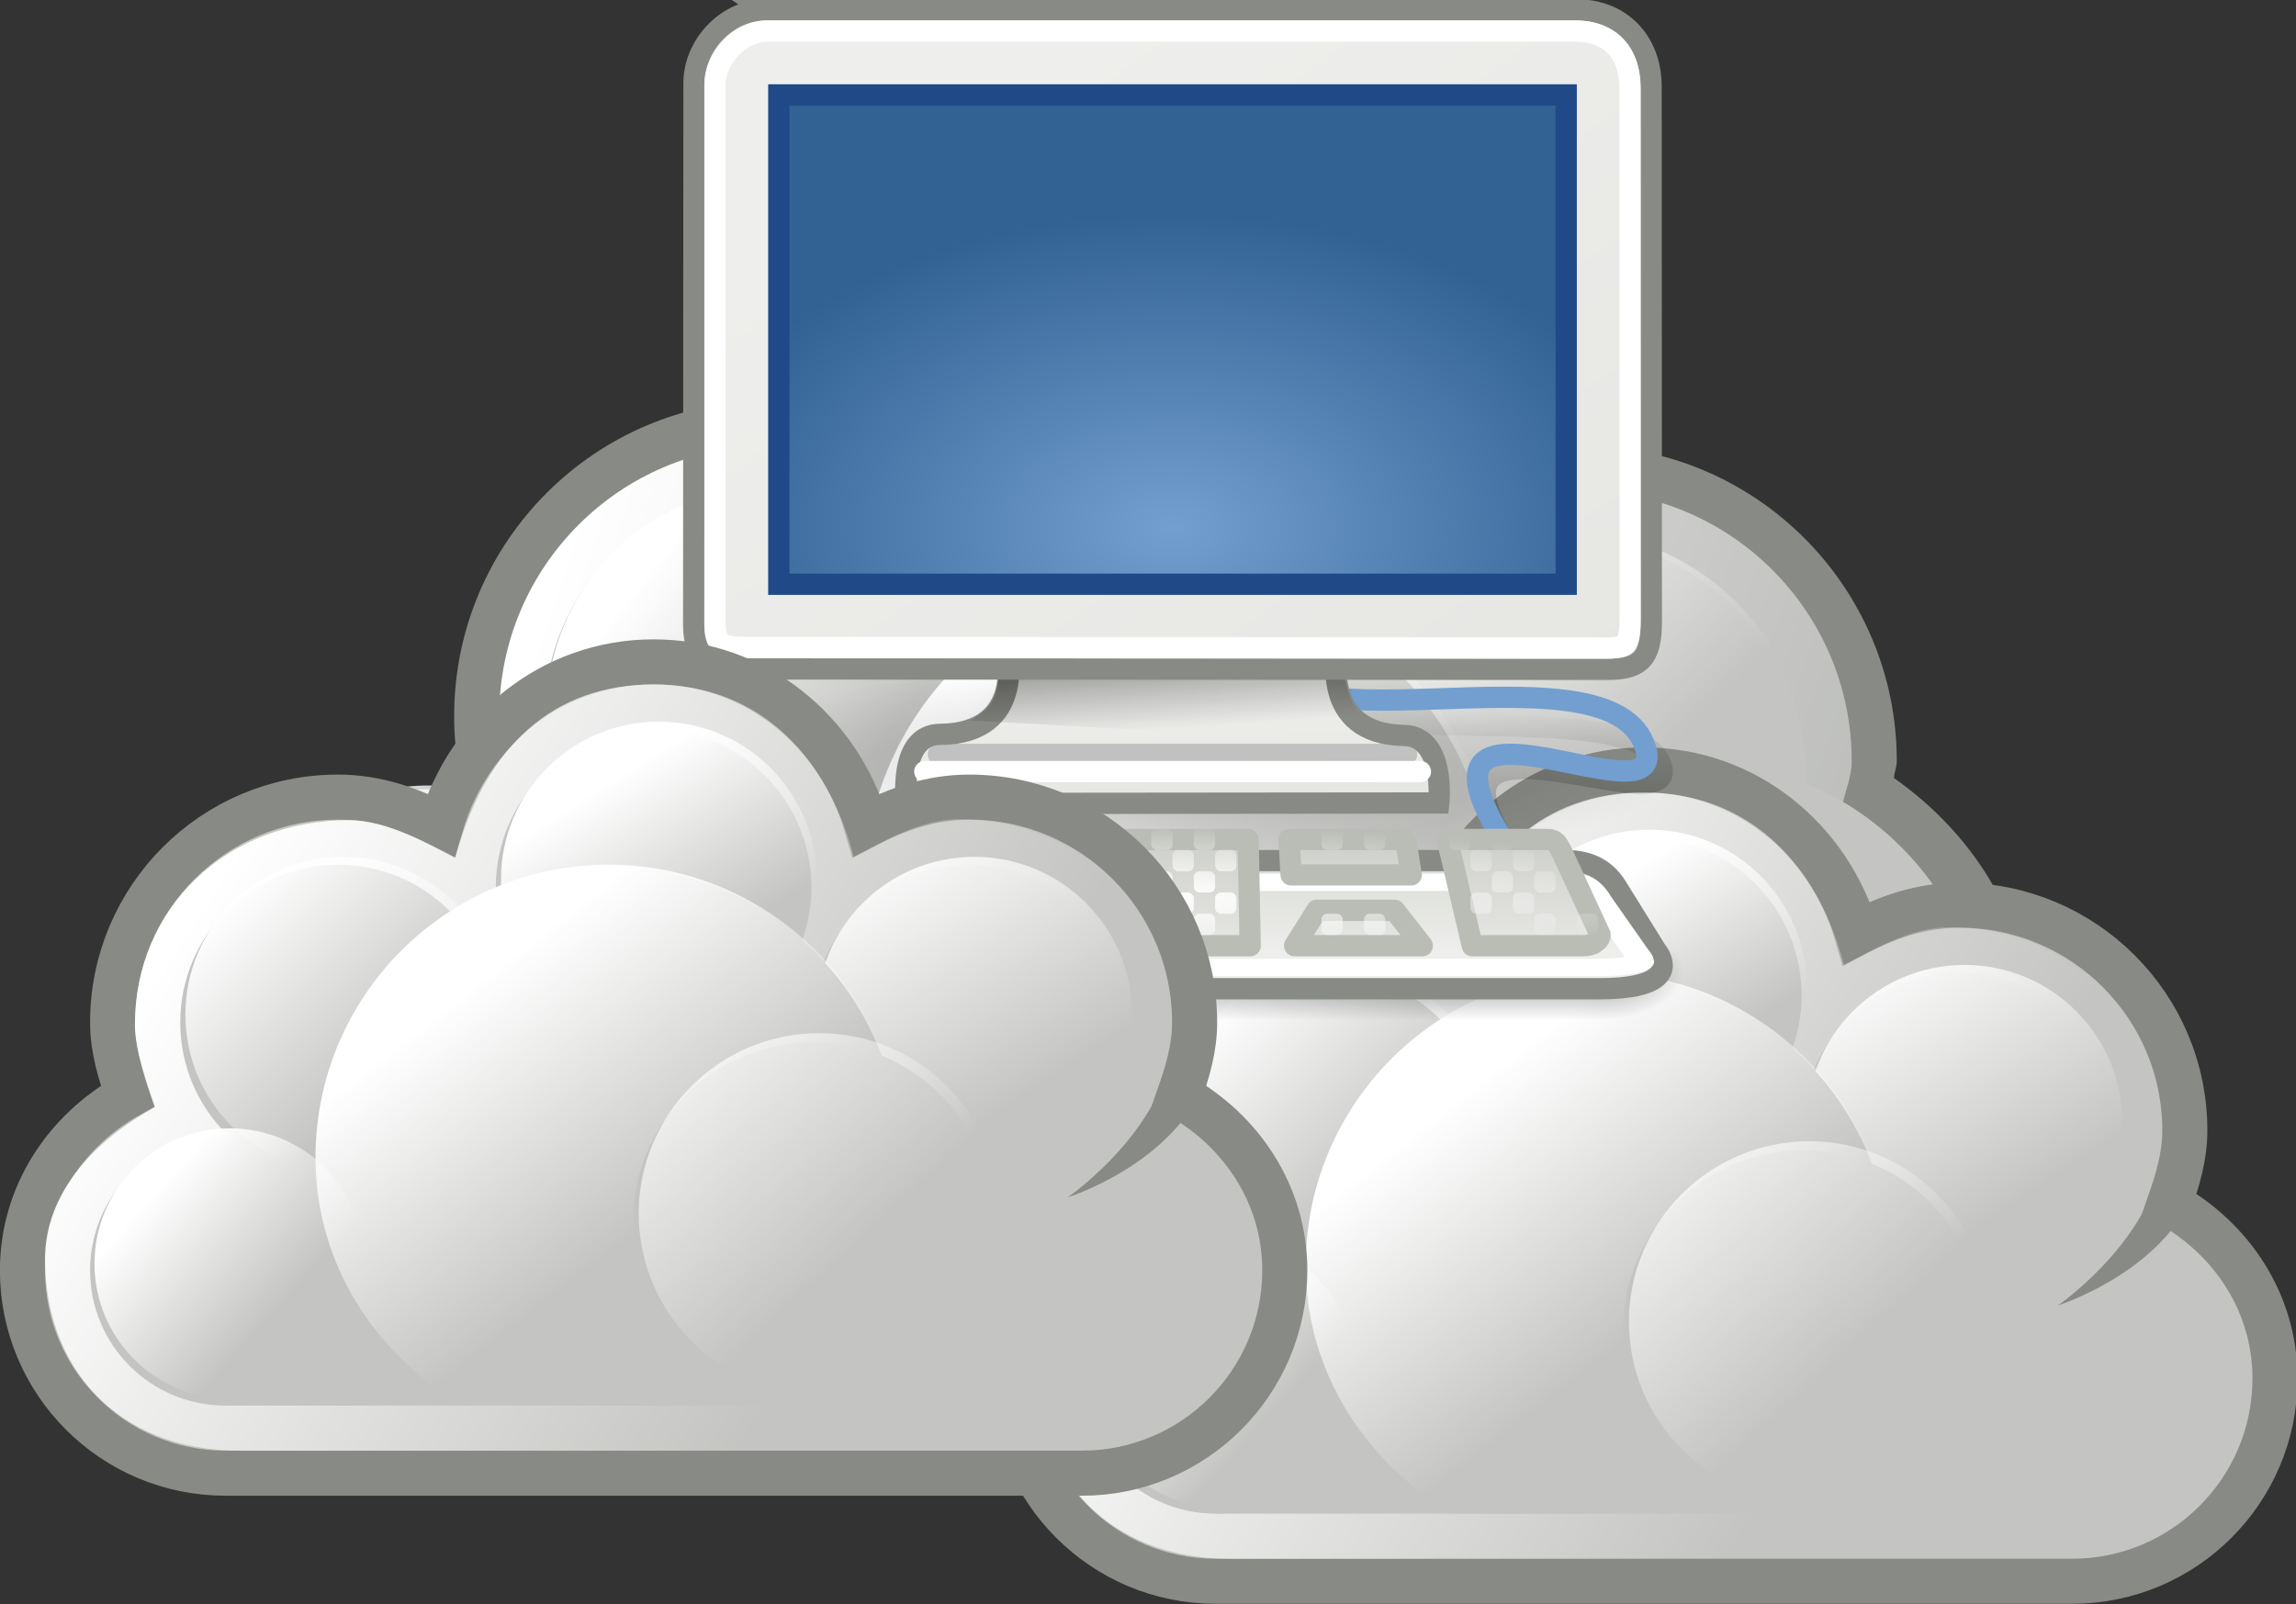 <?xml version="1.0" encoding="UTF-8" standalone="no"?>
<svg xmlns="http://www.w3.org/2000/svg" xmlns:xlink="http://www.w3.org/1999/xlink" width="256" height="178.916">
  <rect width="100%" height="100%" fill="#333333" stroke="none"/>
  <defs>
    <path id="B" fill="#c4c5c2" stroke="#888a85" stroke-miterlimit="2" d="M280.5-445.5c-2.271 0-4.11 1.55-4.719 3.625-.693-.364-1.445-.625-2.281-.625-2.76 0-5 2.24-5 5 0 .579.163 1.108.344 1.625-1.373.771-2.344 2.189-2.344 3.875 0 2.484 2.016 4.5 4.5 4.5h19c2.484 0 4.5-2.016 4.5-4.5 0-1.686-.97-3.104-2.344-3.875.181-.517.344-1.046.344-1.625 0-2.76-2.24-5-5-5-.837 0-1.588.261-2.281.625-.609-2.075-2.448-3.625-4.719-3.625z"/>
    <path id="D" fill="#c4c5c2" d="M284-440.5c0 1.933-1.567 3.5-3.5 3.5s-3.5-1.567-3.5-3.5c0-1.933 1.567-3.5 3.5-3.5s3.5 1.567 3.5 3.5z"/>
    <path id="F" fill="#c4c5c2" d="M271-438h20v9h-20z"/>
    <path id="G" fill="#c4c5c2" d="M274-432c0 1.657-1.343 3-3 3s-3-1.343-3-3c0-1.657 1.343-3 3-3s3 1.343 3 3z"/>
    <path id="H" fill="#c4c5c2" d="M291-437.5c0 1.933-1.567 3.5-3.5 3.5s-3.5-1.567-3.5-3.5c0-1.933 1.567-3.5 3.5-3.5s3.5 1.567 3.5 3.5z"/>
    <path id="J" fill="#c4c5c2" d="M277-437.5c0 1.933-1.567 3.5-3.5 3.5s-3.5-1.567-3.5-3.5c0-1.933 1.567-3.5 3.5-3.5s3.5 1.567 3.5 3.5z"/>
    <path id="L" fill="#c4c5c2" d="M280.469-440.969c-3.579 0-6.469 2.921-6.469 6.5 0 2.371 1.349 4.338 3.25 5.469h6.469c1.901-1.131 3.25-3.129 3.25-5.5 0-3.579-2.921-6.469-6.5-6.469z"/>
    <path id="O" fill="#888a85" fill-rule="evenodd" d="M292.956-437.334c-.002 2.685-3.269 3.714-3.269 3.714s2.349-1.626 2.337-3.705l.932-.009z"/>
  </defs>
  <defs>
    <radialGradient xlink:href="#a" id="Q" cx="23.938" cy="42.688" r="23.76" fx="23.938" fy="42.688" gradientTransform="matrix(1 0 0 .248 0 32.117)" gradientUnits="userSpaceOnUse"/>
    <radialGradient xlink:href="#b" id="V" cx="24.006" cy="32.997" r="19" fx="24.006" fy="32.997" gradientTransform="matrix(3.385 0 0 2.138 48.363 -184.038)" gradientUnits="userSpaceOnUse"/>
    <radialGradient xlink:href="#c" id="W" cx="3" cy="33.214" r="3" fx="3" fy="33.214" gradientTransform="matrix(0 -.75 1.333 0 -40.286 35)" gradientUnits="userSpaceOnUse"/>
    <radialGradient xlink:href="#c" id="X" cx="3" cy="33.214" r="3" fx="3" fy="33.214" gradientTransform="matrix(0 -.75 1.333 0 -88.286 -30.5)" gradientUnits="userSpaceOnUse"/>
    <radialGradient xlink:href="#d" id="ac" cx="20.914" cy="47.045" r="19.5" fx="20.914" fy="47.045" gradientTransform="matrix(1.383 0 0 .172 -6.73 34.097)" gradientUnits="userSpaceOnUse"/>
    <radialGradient xlink:href="#d" id="ad" cx="20.914" cy="47.045" r="19.5" fx="20.914" fy="47.045" gradientTransform="matrix(1.383 0 0 .172 -6.73 34.097)" gradientUnits="userSpaceOnUse"/>
    <radialGradient xlink:href="#d" id="ae" cx="20.914" cy="47.045" r="19.5" fx="20.914" fy="47.045" gradientTransform="matrix(1.383 0 0 .172 -6.73 34.097)" gradientUnits="userSpaceOnUse"/>
    <radialGradient xlink:href="#d" id="af" cx="20.914" cy="47.045" r="19.5" fx="20.914" fy="47.045" gradientTransform="matrix(1.383 0 0 .172 -6.73 34.097)" gradientUnits="userSpaceOnUse"/>
    <radialGradient xlink:href="#d" id="ag" cx="20.914" cy="47.045" r="19.5" fx="20.914" fy="47.045" gradientTransform="matrix(1.383 0 0 .172 -6.73 34.097)" gradientUnits="userSpaceOnUse"/>
    <radialGradient xlink:href="#d" id="ah" cx="20.914" cy="47.045" r="19.5" fx="20.914" fy="47.045" gradientTransform="matrix(1.383 0 0 .172 -6.73 34.097)" gradientUnits="userSpaceOnUse"/>
    <radialGradient xlink:href="#d" id="ai" cx="20.914" cy="47.045" r="19.5" fx="20.914" fy="47.045" gradientTransform="matrix(1.383 0 0 .172 -6.73 34.097)" gradientUnits="userSpaceOnUse"/>
    <radialGradient xlink:href="#d" id="aj" cx="20.914" cy="47.045" r="19.5" fx="20.914" fy="47.045" gradientTransform="matrix(1.383 0 0 .172 -6.73 34.097)" gradientUnits="userSpaceOnUse"/>
    <radialGradient xlink:href="#d" id="ak" cx="20.914" cy="47.045" r="19.5" fx="20.914" fy="47.045" gradientTransform="matrix(1.383 0 0 .172 -6.73 34.097)" gradientUnits="userSpaceOnUse"/>
    <radialGradient xlink:href="#d" id="al" cx="20.914" cy="47.045" r="19.5" fx="20.914" fy="47.045" gradientTransform="matrix(1.383 0 0 .172 -6.73 34.097)" gradientUnits="userSpaceOnUse"/>
    <radialGradient xlink:href="#d" id="am" cx="20.914" cy="47.045" r="19.5" fx="20.914" fy="47.045" gradientTransform="matrix(1.383 0 0 .172 -6.73 34.097)" gradientUnits="userSpaceOnUse"/>
    <radialGradient xlink:href="#d" id="an" cx="20.914" cy="47.045" r="19.5" fx="20.914" fy="47.045" gradientTransform="matrix(1.383 0 0 .172 -6.73 34.097)" gradientUnits="userSpaceOnUse"/>
    <radialGradient xlink:href="#d" id="ao" cx="20.914" cy="47.045" r="19.5" fx="20.914" fy="47.045" gradientTransform="matrix(1.383 0 0 .172 -6.73 34.097)" gradientUnits="userSpaceOnUse"/>
    <radialGradient xlink:href="#d" id="ap" cx="20.914" cy="47.045" r="19.5" fx="20.914" fy="47.045" gradientTransform="matrix(1.383 0 0 .172 -6.73 34.097)" gradientUnits="userSpaceOnUse"/>
    <radialGradient xlink:href="#d" id="aq" cx="20.914" cy="47.045" r="19.5" fx="20.914" fy="47.045" gradientTransform="matrix(1.383 0 0 .172 -6.73 34.097)" gradientUnits="userSpaceOnUse"/>
    <radialGradient xlink:href="#d" id="ar" cx="20.914" cy="47.045" r="19.5" fx="20.914" fy="47.045" gradientTransform="matrix(1.383 0 0 .172 -6.73 34.097)" gradientUnits="userSpaceOnUse"/>
    <radialGradient xlink:href="#d" id="as" cx="20.914" cy="47.045" r="19.5" fx="20.914" fy="47.045" gradientTransform="matrix(1.383 0 0 .172 -6.73 34.097)" gradientUnits="userSpaceOnUse"/>
    <radialGradient xlink:href="#d" id="at" cx="20.914" cy="47.045" r="19.5" fx="20.914" fy="47.045" gradientTransform="matrix(1.383 0 0 .172 -6.73 34.097)" gradientUnits="userSpaceOnUse"/>
    <radialGradient xlink:href="#d" id="au" cx="20.914" cy="47.045" r="19.5" fx="20.914" fy="47.045" gradientTransform="matrix(1.383 0 0 .172 -6.73 34.097)" gradientUnits="userSpaceOnUse"/>
    <radialGradient xlink:href="#d" id="av" cx="20.914" cy="47.045" r="19.5" fx="20.914" fy="47.045" gradientTransform="matrix(1.383 0 0 .172 -6.73 34.097)" gradientUnits="userSpaceOnUse"/>
    <radialGradient xlink:href="#d" id="aw" cx="20.914" cy="47.045" r="19.5" fx="20.914" fy="47.045" gradientTransform="matrix(1.383 0 0 .172 -6.73 34.097)" gradientUnits="userSpaceOnUse"/>
    <radialGradient xlink:href="#d" id="ax" cx="20.914" cy="47.045" r="19.5" fx="20.914" fy="47.045" gradientTransform="matrix(1.383 0 0 .172 -6.73 34.097)" gradientUnits="userSpaceOnUse"/>
    <radialGradient xlink:href="#d" id="ay" cx="20.914" cy="47.045" r="19.5" fx="20.914" fy="47.045" gradientTransform="matrix(1.383 0 0 .172 -6.73 34.097)" gradientUnits="userSpaceOnUse"/>
    <radialGradient xlink:href="#d" id="az" cx="20.914" cy="47.045" r="19.5" fx="20.914" fy="47.045" gradientTransform="matrix(1.383 0 0 .172 -6.73 34.097)" gradientUnits="userSpaceOnUse"/>
    <radialGradient xlink:href="#d" id="aA" cx="20.914" cy="47.045" r="19.5" fx="20.914" fy="47.045" gradientTransform="matrix(1.383 0 0 .172 -6.73 34.097)" gradientUnits="userSpaceOnUse"/>
    <radialGradient xlink:href="#d" id="aB" cx="20.914" cy="47.045" r="19.5" fx="20.914" fy="47.045" gradientTransform="matrix(1.383 0 0 .172 -6.73 34.097)" gradientUnits="userSpaceOnUse"/>
    <radialGradient xlink:href="#d" id="aC" cx="20.914" cy="47.045" r="19.5" fx="20.914" fy="47.045" gradientTransform="matrix(1.383 0 0 .172 -6.73 34.097)" gradientUnits="userSpaceOnUse"/>
    <radialGradient xlink:href="#d" id="aD" cx="20.914" cy="47.045" r="19.5" fx="20.914" fy="47.045" gradientTransform="matrix(1.383 0 0 .172 -6.73 34.097)" gradientUnits="userSpaceOnUse"/>
    <radialGradient xlink:href="#d" id="aE" cx="20.914" cy="47.045" r="19.5" fx="20.914" fy="47.045" gradientTransform="matrix(1.383 0 0 .172 -6.73 34.097)" gradientUnits="userSpaceOnUse"/>
    <radialGradient xlink:href="#d" id="aF" cx="20.914" cy="47.045" r="19.5" fx="20.914" fy="47.045" gradientTransform="matrix(1.383 0 0 .172 -6.73 34.097)" gradientUnits="userSpaceOnUse"/>
    <radialGradient xlink:href="#d" id="aG" cx="20.914" cy="47.045" r="19.5" fx="20.914" fy="47.045" gradientTransform="matrix(1.383 0 0 .172 -6.73 34.097)" gradientUnits="userSpaceOnUse"/>
    <radialGradient xlink:href="#d" id="aH" cx="20.914" cy="47.045" r="19.5" fx="20.914" fy="47.045" gradientTransform="matrix(1.383 0 0 .172 -6.73 34.097)" gradientUnits="userSpaceOnUse"/>
    <radialGradient xlink:href="#d" id="aI" cx="20.914" cy="47.045" r="19.5" fx="20.914" fy="47.045" gradientTransform="matrix(1.383 0 0 .172 -6.73 34.097)" gradientUnits="userSpaceOnUse"/>
    <radialGradient xlink:href="#d" id="aJ" cx="20.914" cy="47.045" r="19.5" fx="20.914" fy="47.045" gradientTransform="matrix(1.383 0 0 .172 -6.73 34.097)" gradientUnits="userSpaceOnUse"/>
    <radialGradient xlink:href="#d" id="aK" cx="20.914" cy="47.045" r="19.5" fx="20.914" fy="47.045" gradientTransform="matrix(1.383 0 0 .172 -6.73 34.097)" gradientUnits="userSpaceOnUse"/>
    <radialGradient xlink:href="#d" id="aL" cx="20.914" cy="47.045" r="19.5" fx="20.914" fy="47.045" gradientTransform="matrix(1.383 0 0 .172 -6.73 34.097)" gradientUnits="userSpaceOnUse"/>
    <radialGradient xlink:href="#d" id="aM" cx="20.914" cy="47.045" r="19.5" fx="20.914" fy="47.045" gradientTransform="matrix(1.383 0 0 .172 -6.73 34.097)" gradientUnits="userSpaceOnUse"/>
    <radialGradient xlink:href="#d" id="aN" cx="20.914" cy="47.045" r="19.5" fx="20.914" fy="47.045" gradientTransform="matrix(1.383 0 0 .172 -6.73 34.097)" gradientUnits="userSpaceOnUse"/>
    <radialGradient xlink:href="#d" id="aO" cx="20.914" cy="47.045" r="19.5" fx="20.914" fy="47.045" gradientTransform="matrix(1.383 0 0 .172 -6.73 34.097)" gradientUnits="userSpaceOnUse"/>
    <radialGradient xlink:href="#d" id="aP" cx="20.914" cy="47.045" r="19.5" fx="20.914" fy="47.045" gradientTransform="matrix(1.383 0 0 .172 -6.73 34.097)" gradientUnits="userSpaceOnUse"/>
    <radialGradient xlink:href="#d" id="aQ" cx="20.914" cy="47.045" r="19.5" fx="20.914" fy="47.045" gradientTransform="matrix(1.383 0 0 .172 -6.73 34.097)" gradientUnits="userSpaceOnUse"/>
    <radialGradient xlink:href="#d" id="aR" cx="20.914" cy="47.045" r="19.5" fx="20.914" fy="47.045" gradientTransform="matrix(1.383 0 0 .172 -6.73 34.097)" gradientUnits="userSpaceOnUse"/>
    <radialGradient xlink:href="#d" id="aS" cx="20.914" cy="47.045" r="19.5" fx="20.914" fy="47.045" gradientTransform="matrix(1.383 0 0 .172 -6.73 34.097)" gradientUnits="userSpaceOnUse"/>
    <radialGradient xlink:href="#d" id="aT" cx="20.914" cy="47.045" r="19.5" fx="20.914" fy="47.045" gradientTransform="matrix(1.383 0 0 .172 -6.73 34.097)" gradientUnits="userSpaceOnUse"/>
    <radialGradient xlink:href="#d" id="aU" cx="20.914" cy="47.045" r="19.5" fx="20.914" fy="47.045" gradientTransform="matrix(1.383 0 0 .172 -6.73 34.097)" gradientUnits="userSpaceOnUse"/>
    <radialGradient xlink:href="#d" id="aV" cx="20.914" cy="47.045" r="19.5" fx="20.914" fy="47.045" gradientTransform="matrix(1.383 0 0 .172 -6.73 34.097)" gradientUnits="userSpaceOnUse"/>
    <radialGradient xlink:href="#d" id="aW" cx="20.914" cy="47.045" r="19.5" fx="20.914" fy="47.045" gradientTransform="matrix(1.383 0 0 .172 -6.73 34.097)" gradientUnits="userSpaceOnUse"/>
    <radialGradient xlink:href="#d" id="aX" cx="20.914" cy="47.045" r="19.5" fx="20.914" fy="47.045" gradientTransform="matrix(1.383 0 0 .172 -6.73 34.097)" gradientUnits="userSpaceOnUse"/>
    <radialGradient xlink:href="#d" id="aY" cx="20.914" cy="47.045" r="19.5" fx="20.914" fy="47.045" gradientTransform="matrix(1.383 0 0 .172 -6.73 34.097)" gradientUnits="userSpaceOnUse"/>
    <radialGradient xlink:href="#d" id="aZ" cx="20.914" cy="47.045" r="19.5" fx="20.914" fy="47.045" gradientTransform="matrix(1.383 0 0 .172 -6.73 34.097)" gradientUnits="userSpaceOnUse"/>
    <radialGradient xlink:href="#d" id="ba" cx="20.914" cy="47.045" r="19.5" fx="20.914" fy="47.045" gradientTransform="matrix(1.383 0 0 .172 -6.73 34.097)" gradientUnits="userSpaceOnUse"/>
    <radialGradient xlink:href="#d" id="bb" cx="20.914" cy="47.045" r="19.5" fx="20.914" fy="47.045" gradientTransform="matrix(1.383 0 0 .172 -6.73 34.097)" gradientUnits="userSpaceOnUse"/>
    <radialGradient xlink:href="#d" id="bc" cx="20.914" cy="47.045" r="19.5" fx="20.914" fy="47.045" gradientTransform="matrix(1.383 0 0 .172 -6.73 34.097)" gradientUnits="userSpaceOnUse"/>
    <radialGradient xlink:href="#d" id="bd" cx="20.914" cy="47.045" r="19.5" fx="20.914" fy="47.045" gradientTransform="matrix(1.383 0 0 .172 -6.73 34.097)" gradientUnits="userSpaceOnUse"/>
    <radialGradient xlink:href="#d" id="be" cx="20.914" cy="47.045" r="19.5" fx="20.914" fy="47.045" gradientTransform="matrix(1.383 0 0 .172 -6.73 34.097)" gradientUnits="userSpaceOnUse"/>
    <radialGradient xlink:href="#d" id="bf" cx="20.914" cy="47.045" r="19.5" fx="20.914" fy="47.045" gradientTransform="matrix(1.383 0 0 .172 -6.73 34.097)" gradientUnits="userSpaceOnUse"/>
    <radialGradient xlink:href="#d" id="bg" cx="20.914" cy="47.045" r="19.5" fx="20.914" fy="47.045" gradientTransform="matrix(1.383 0 0 .172 -6.73 34.097)" gradientUnits="userSpaceOnUse"/>
    <radialGradient xlink:href="#d" id="bh" cx="20.914" cy="47.045" r="19.5" fx="20.914" fy="47.045" gradientTransform="matrix(1.383 0 0 .172 -6.73 34.097)" gradientUnits="userSpaceOnUse"/>
    <radialGradient xlink:href="#d" id="bi" cx="20.914" cy="47.045" r="19.5" fx="20.914" fy="47.045" gradientTransform="matrix(1.383 0 0 .172 -6.73 34.097)" gradientUnits="userSpaceOnUse"/>
    <radialGradient xlink:href="#d" id="bj" cx="20.914" cy="47.045" r="19.5" fx="20.914" fy="47.045" gradientTransform="matrix(1.383 0 0 .172 -6.73 34.097)" gradientUnits="userSpaceOnUse"/>
    <radialGradient xlink:href="#d" id="ab" cx="20.914" cy="47.045" r="19.5" fx="20.914" fy="47.045" gradientTransform="matrix(1.383 0 0 .172 -6.73 34.097)" gradientUnits="userSpaceOnUse"/>
    <linearGradient id="o">
      <stop offset="0" stop-color="#fff"/>
      <stop offset="1" stop-color="#fff" stop-opacity="0"/>
    </linearGradient>
    <linearGradient id="n">
      <stop offset="0" stop-color="#fff"/>
      <stop offset="1" stop-color="#fff" stop-opacity="0"/>
    </linearGradient>
    <linearGradient id="m">
      <stop offset="0" stop-color="#fff"/>
      <stop offset="1" stop-color="#fff" stop-opacity="0"/>
    </linearGradient>
    <linearGradient id="l">
      <stop offset="0" stop-color="#fff"/>
      <stop offset="1" stop-color="#fff" stop-opacity="0"/>
    </linearGradient>
    <linearGradient id="k">
      <stop offset="0" stop-color="#fff"/>
      <stop offset="1" stop-color="#fff" stop-opacity="0"/>
    </linearGradient>
    <linearGradient id="j">
      <stop offset="0" stop-color="#fff"/>
      <stop offset="1" stop-color="#fff" stop-opacity="0"/>
    </linearGradient>
    <linearGradient id="v">
      <stop offset="0" stop-color="#fff"/>
      <stop offset="1" stop-color="#fff" stop-opacity="0"/>
    </linearGradient>
    <linearGradient id="i">
      <stop offset="0" stop-color="#fff"/>
      <stop offset="1" stop-color="#fff" stop-opacity="0"/>
    </linearGradient>
    <linearGradient id="h">
      <stop offset="0" stop-color="#fff"/>
      <stop offset="1" stop-color="#fff" stop-opacity="0"/>
    </linearGradient>
    <linearGradient id="g">
      <stop offset="0" stop-color="#fff"/>
      <stop offset="1" stop-color="#fff" stop-opacity="0"/>
    </linearGradient>
    <linearGradient id="f">
      <stop offset="0" stop-color="#fff"/>
      <stop offset="1" stop-color="#fff" stop-opacity="0"/>
    </linearGradient>
    <linearGradient id="e">
      <stop offset="0" stop-color="#fff"/>
      <stop offset="1" stop-color="#fff" stop-opacity="0"/>
    </linearGradient>
    <linearGradient id="s">
      <stop offset="0" stop-opacity="0"/>
      <stop offset=".5"/>
      <stop offset="1" stop-opacity="0"/>
    </linearGradient>
    <linearGradient id="c">
      <stop offset="0"/>
      <stop offset="1" stop-opacity="0"/>
    </linearGradient>
    <linearGradient id="u">
      <stop offset="0" stop-color="#babdb6"/>
      <stop offset="1" stop-color="#eeeeec"/>
    </linearGradient>
    <linearGradient id="r">
      <stop offset="0"/>
      <stop offset="1" stop-opacity="0"/>
    </linearGradient>
    <linearGradient id="q">
      <stop offset="0" stop-color="#eeeeec"/>
      <stop offset="1" stop-color="#e6e6e3"/>
    </linearGradient>
    <linearGradient id="a">
      <stop offset="0"/>
      <stop offset="1" stop-opacity="0"/>
    </linearGradient>
    <linearGradient id="b">
      <stop offset="0" stop-color="#729fcf"/>
      <stop offset="1" stop-color="#326194"/>
    </linearGradient>
    <linearGradient id="t">
      <stop offset="0" stop-color="#eeeeec"/>
      <stop offset="1" stop-color="#d3d7cf"/>
    </linearGradient>
    <linearGradient id="d">
      <stop offset="0" stop-color="#fff"/>
      <stop offset="1" stop-color="#fff" stop-opacity="0"/>
    </linearGradient>
    <linearGradient id="p">
      <stop offset="0"/>
      <stop offset="1" stop-opacity="0"/>
    </linearGradient>
    <linearGradient xlink:href="#e" id="w" x1="228.503" x2="278.915" y1="-392.306" y2="-375.38" gradientTransform="translate(-1277.91 2168.147) scale(5.818)" gradientUnits="userSpaceOnUse"/>
    <linearGradient xlink:href="#f" id="x" x1="240.074" x2="245.827" y1="-393.407" y2="-388.55" gradientUnits="userSpaceOnUse"/>
    <linearGradient xlink:href="#g" id="y" x1="246.74" x2="252.698" y1="-391.314" y2="-385.352" gradientUnits="userSpaceOnUse"/>
    <linearGradient xlink:href="#h" id="z" x1="230.876" x2="235.257" y1="-390.44" y2="-386.959" gradientUnits="userSpaceOnUse"/>
    <linearGradient xlink:href="#i" id="A" x1="238.005" x2="245.655" y1="-388.475" y2="-382.645" gradientUnits="userSpaceOnUse"/>
    <linearGradient xlink:href="#j" id="C" x1="271.022" x2="285.029" y1="-441.052" y2="-431.97" gradientUnits="userSpaceOnUse"/>
    <linearGradient xlink:href="#k" id="E" x1="287.517" x2="289.676" y1="-439.753" y2="-436.322" gradientUnits="userSpaceOnUse"/>
    <linearGradient xlink:href="#l" id="I" x1="286.512" x2="289.854" y1="-441.291" y2="-436.145" gradientUnits="userSpaceOnUse"/>
    <linearGradient xlink:href="#m" id="K" x1="285.941" x2="289.391" y1="-439.939" y2="-436.443" gradientUnits="userSpaceOnUse"/>
    <linearGradient xlink:href="#n" id="M" x1="275.942" x2="279.975" y1="-437.105" y2="-431.918" gradientUnits="userSpaceOnUse"/>
    <linearGradient xlink:href="#o" id="N" x1="286.666" x2="289.766" y1="-439.484" y2="-436.707" gradientUnits="userSpaceOnUse"/>
    <linearGradient xlink:href="#m" id="P" x1="284.802" x2="288.9" y1="-441.233" y2="-436.831" gradientUnits="userSpaceOnUse"/>
    <linearGradient xlink:href="#p" id="R" x1="37.485" x2="37.295" y1="38.268" y2="33.638" gradientTransform="translate(24)" gradientUnits="userSpaceOnUse"/>
    <linearGradient xlink:href="#q" id="S" x1="31.743" x2="31.861" y1="37.842" y2="43.826" gradientTransform="matrix(1 0 0 .993 0 -2.718)" gradientUnits="userSpaceOnUse"/>
    <linearGradient xlink:href="#r" id="T" x1="23.155" x2="23.529" y1="34.573" y2="40.22" gradientTransform="matrix(1.004 0 0 1 -.125 -3.012)" gradientUnits="userSpaceOnUse"/>
    <linearGradient xlink:href="#q" id="U" x1="17.248" x2="39.904" y1="6.376" y2="38.876" gradientTransform="matrix(2.744 0 0 2.742 63.724 -189.871)" gradientUnits="userSpaceOnUse"/>
    <linearGradient xlink:href="#s" id="Y" x1="37.031" x2="37.031" y1="35.063" y2="29.995" gradientTransform="matrix(1 0 0 .889 0 3.833)" gradientUnits="userSpaceOnUse"/>
    <linearGradient xlink:href="#t" id="Z" x1="26.5" x2="26.5" y1="43.25" y2="35.75" gradientTransform="matrix(1 0 0 .753 -48 12.253)" gradientUnits="userSpaceOnUse"/>
    <linearGradient xlink:href="#u" id="aa" x1="16.396" x2="16.396" y1="19.659" y2="32.448" gradientTransform="matrix(1 0 0 .833 -48 19.082)" gradientUnits="userSpaceOnUse"/>
    <linearGradient xlink:href="#v" id="bk" x1="-156.29" x2="-153.098" y1="-100.534" y2="-96.545" gradientUnits="userSpaceOnUse"/>
    <linearGradient xlink:href="#j" id="bl" x1="271.022" x2="285.029" y1="-441.052" y2="-431.97" gradientUnits="userSpaceOnUse"/>
    <linearGradient xlink:href="#k" id="bm" x1="287.517" x2="289.676" y1="-439.753" y2="-436.322" gradientUnits="userSpaceOnUse"/>
    <linearGradient xlink:href="#l" id="bn" x1="286.512" x2="289.854" y1="-441.291" y2="-436.145" gradientUnits="userSpaceOnUse"/>
    <linearGradient xlink:href="#m" id="bo" x1="285.941" x2="289.391" y1="-439.939" y2="-436.443" gradientUnits="userSpaceOnUse"/>
    <linearGradient xlink:href="#n" id="bp" x1="275.942" x2="279.975" y1="-437.105" y2="-431.918" gradientUnits="userSpaceOnUse"/>
    <linearGradient xlink:href="#o" id="bq" x1="286.666" x2="289.766" y1="-439.484" y2="-436.707" gradientUnits="userSpaceOnUse"/>
    <linearGradient xlink:href="#m" id="br" x1="284.802" x2="288.9" y1="-441.233" y2="-436.831" gradientUnits="userSpaceOnUse"/>
  </defs>
  <g transform="translate(18.736 156.908) scale(.864)">
    <path fill="#888a85" d="M132.916-147.353c-16.129 0-29.719 9.156-37.271 22.181-5.494-2.764-11.433-4.727-17.999-4.727-22.48 0-40.725 18.245-40.725 40.725 0 22.48 18.245 40.725 40.725 40.725 14.077 0 25.774-7.676 33.089-18.544 6.599 4.012 13.899 6.909 22.181 6.909 5.312 0 10.198-1.35 14.908-3.091 2.967 5.048 6.86 9.191 11.636 12.545-.041.759-.364 1.413-.364 2.182 0 22.48 18.245 40.725 40.725 40.725 22.48 0 40.725-18.245 40.725-40.725 0-13.786-7.325-25.356-17.817-32.725.041-.759.364-1.413.364-2.182 0-22.48-18.245-40.725-40.725-40.725-3.623 0-6.837 1.293-10.181 2.182-6.95-14.887-21.767-25.453-39.27-25.453z"/>
    <path fill="url(#w)" d="M132.916-141.535c-16.176 0-29.872 10.25-35.271 24.544-5.733-4.127-12.4-7.09-19.999-7.09-19.269 0-34.907 15.638-34.907 34.907 0 19.269 15.638 34.907 34.907 34.907 14.124 0 26.141-8.468 31.634-20.544 6.52 5.338 14.557 8.909 23.635 8.909 6.252 0 11.893-1.856 17.09-4.545 2.318 5.816 6.406 10.393 11.272 14.181-1.047 3.465-2.182 6.921-2.182 10.727 0 20.874 16.942 37.816 37.816 37.816 20.874 0 37.816-16.942 37.816-37.816 0-13.735-7.763-25.192-18.726-31.816.364-2.02 1.273-3.875 1.273-6 0-19.269-15.638-34.907-34.907-34.907-4.963 0-9.723 1.04-13.999 2.909-4.967-15.091-18.706-26.18-35.452-26.18z"/>
    <path fill="#c4c5c2" d="M234.728-45.54c0 20.885-16.931 37.816-37.816 37.816-20.885 0-37.816-16.931-37.816-37.816 0-20.885 16.931-37.816 37.816-37.816 20.885 0 37.816 16.931 37.816 37.816z"/>
    <g transform="translate(-1277.332 2177.395) scale(5.818)">
      <path fill="#c4c5c2" d="M248-390.5c0 3.038-2.462 5.5-5.5 5.5-3.038 0-5.5-2.462-5.5-5.5 0-3.038 2.462-5.5 5.5-5.5 3.038 0 5.5 2.462 5.5 5.5z"/>
      <path fill="url(#x)" d="M250.183-389.301c0 3.441-2.79 6.231-6.231 6.231-3.441 0-6.231-2.79-6.231-6.231 0-3.442 2.79-6.231 6.231-6.231 3.442 0 6.231 2.79 6.231 6.231z" transform="translate(27.181 -46.891) scale(.883)"/>
    </g>
    <g transform="translate(-1277.91 2168.147) scale(5.818)">
      <path fill="#c4c5c2" d="M256-386.5c0 3.038-2.462 5.5-5.5 5.5-3.038 0-5.5-2.462-5.5-5.5s2.462-5.5 5.5-5.5c3.038 0 5.5 2.462 5.5 5.5z"/>
      <path fill="url(#y)" d="M257.254-385.788c0 3.332-2.701 6.032-6.032 6.032s-6.033-2.701-6.033-6.032 2.701-6.033 6.033-6.033c3.332 0 6.032 2.701 6.032 6.033z" transform="translate(21.454 -34.766) scale(.912)"/>
    </g>
    <g transform="translate(-1277.91 2168.147) scale(5.818)">
      <path fill="#c4c5c2" d="M238-388c0 2.761-2.239 5-5 5-2.761 0-5-2.239-5-5s2.239-5 5-5c2.761 0 5 2.239 5 5z"/>
      <path fill="url(#z)" d="M237.809-387.887c0 2.416-1.959 4.375-4.375 4.375-2.416 0-4.375-1.959-4.375-4.375s1.959-4.375 4.375-4.375c2.416 0 4.375 1.959 4.375 4.375z" transform="translate(-33.768 55.277) scale(1.143)"/>
    </g>
    <g transform="translate(-1277.91 2168.147) scale(5.818)">
      <path fill="#c4c5c2" d="M249-384c0 3.866-3.134 7-7 7-3.866 0-7-3.134-7-7 0-3.866 3.134-7 7-7 3.866 0 7 3.134 7 7z"/>
      <path fill="url(#A)" d="M248.548-383.667c0 3.722-3.017 6.74-6.74 6.74-3.722 0-6.74-3.017-6.74-6.74 0-3.722 3.017-6.74 6.74-6.74 3.722 0 6.74 3.017 6.74 6.74z" transform="translate(-9.151 14.49) scale(1.039)"/>
    </g>
    <g transform="translate(-1441.501 2509.704) scale(5.818)">
      <use xlink:href="#B" stroke-miterlimit="2"/>
      <path fill="url(#C)" d="M280.5-445c-2.19 0-3.724 1.336-4.396 3.844-.668-.344-1.548-.833-2.354-.833-2.717 0-4.755 1.939-4.755 4.546 0 .547.267 1.333.442 1.822-1.324.728-2.437 1.891-2.437 3.373 0 2.346 1.546 4.25 4.339 4.25h18.321c2.771 0 4.339-1.904 4.339-4.25 0-1.592-1.112-2.667-2.437-3.395.175-.489.464-1.253.464-1.8 0-2.607-2.116-4.568-4.777-4.568-.807 0-1.642.49-2.31.833C284.291-443.6 282.69-445 280.5-445z"/>
      <use xlink:href="#D"/>
      <path fill="url(#E)" d="M291.688-437.594c0 1.829-1.483 3.312-3.312 3.312s-3.312-1.483-3.312-3.312 1.483-3.312 3.312-3.312 3.312 1.483 3.312 3.312z" transform="translate(-24.198 21.863) scale(1.057)"/>
      <use xlink:href="#F"/>
      <use xlink:href="#G"/>
      <use xlink:href="#H"/>
      <path fill="url(#I)" d="M291.688-437.594c0 1.829-1.483 3.312-3.312 3.312s-3.312-1.483-3.312-3.312 1.483-3.312 3.312-3.312 3.312 1.483 3.312 3.312z" transform="translate(-17.198 24.863) scale(1.057)"/>
      <use xlink:href="#J"/>
      <path fill="url(#K)" d="M291.688-437.594c0 1.829-1.483 3.312-3.312 3.312s-3.312-1.483-3.312-3.312 1.483-3.312 3.312-3.312 3.312 1.483 3.312 3.312z" transform="translate(-31.198 24.863) scale(1.057)"/>
      <g transform="translate(-1)">
        <use xlink:href="#L"/>
        <path fill="url(#M)" d="M280.5-441c-3.588 0-6.5 2.912-6.5 6.5 0 2.376 1.345 4.366 3.25 5.5h6.5c1.905-1.134 3.25-3.124 3.25-5.5 0-3.588-2.912-6.5-6.5-6.5z"/>
      </g>
      <path fill="url(#N)" d="M291.688-437.594c0 1.829-1.483 3.312-3.312 3.312s-3.312-1.483-3.312-3.312 1.483-3.312 3.312-3.312 3.312 1.483 3.312 3.312z" transform="translate(9.83 -35.689) scale(.906)"/>
      <use xlink:href="#O" fill-rule="evenodd"/>
      <g transform="translate(-28.571 67) scale(1.143)">
        <use xlink:href="#J"/>
        <path fill="url(#P)" d="M291.688-437.594c0 1.829-1.483 3.312-3.312 3.312s-3.312-1.483-3.312-3.312 1.483-3.312 3.312-3.312 3.312 1.483 3.312 3.312z" transform="translate(-31.198 24.863) scale(1.057)"/>
      </g>
    </g>
    <path fill="url(#Q)" fill-rule="evenodd" d="M47.697 42.688c0 3.249-10.638 5.884-23.76 5.884S.178 45.937.178 42.688 10.815 36.804 23.938 36.804c13.122 0 23.76 2.634 23.76 5.884z" opacity=".2" transform="matrix(2.659 0 0 2.372 67.692 -183.763)"/>
    <g fill="none" transform="translate(-4.939 -181.711) scale(2.746)">
      <path stroke="url(#R)" d="M66.131 41.788c-8.284-10.558 7.436-2.289 5.767-5.948-1.636-3.586-20.554.674-18.565-5.326" opacity=".208"/>
      <path stroke="#729fcf" stroke-width="1" d="M65.675 41.213C57.657 30.125 72.914 39.404 71.161 35c-1.989-5-18.61 1.028-17.681-4.884"/>
    </g>
    <g transform="translate(76.173 -170.328) scale(2.227)">
      <path fill="url(#S)" fill-rule="evenodd" stroke="#888a85" stroke-width="1.233" d="M14.375 32.559s1.217 4.899-3.856 4.945c-2.43.022-1.932 4.006-1.932 4.006l30.846-.031s.418-3.867-2.022-3.913c-4.987-.091-3.811-5.07-3.811-5.07l-19.225.062z" color="#000" overflow="visible" style="marker:none"/>
      <path fill="url(#T)" fill-rule="evenodd" d="M13.926 33.027c.084 2.173-.285 2.911-1.64 3.675L36 38c-.953-1.169-2.339-2.933-1.961-4.988l-20.113.016z" opacity=".5"/>
      <path fill="none" stroke="#8d8d8f" stroke-linecap="round" stroke-opacity=".439" stroke-width="1.233" d="M10.436 38.662c6.564.002 27.126 0 27.126 0"/>
      <path fill="none" stroke="#fff" stroke-linecap="round" stroke-width="1.233" d="M9.648 39.66c6.707.002 28.72 0 28.72 0"/>
    </g>
    <path fill="url(#U)" fill-rule="evenodd" stroke="#888a85" stroke-width="2.746" d="M77.14-180.332H181.778c5.558 0 9.608 3.915 9.608 9.944l.03 69.109c0 4.64-1.45 6.075-5.584 6.075l-112.414-.052c-3.236-.079-5.54-1.356-5.583-5.537l.042-70.109c0-4.864 4.225-9.429 9.264-9.429z"/>
    <path fill="url(#V)" fill-rule="evenodd" stroke="#204a87" stroke-width="2.746" d="M78.82-169.353h101.61v63.163H78.82z"/>
    <path fill="none" stroke="#fff" stroke-width="2.746" d="M77.403-177.605c-3.569 0-6.821 3.519-6.821 6.966v69.545c.017 1.64.398 2.149.767 2.464.37.314 1.151.562 2.473.595l111.697.085c1.777 0 2.338-.275 2.558-.51.22-.235.597-1.089.597-3.143v-68.526c0-4.912-2.758-7.476-7.162-7.476H77.403z"/>
    <g opacity=".4" transform="translate(63.716 -146.01) scale(2.746)">
      <path fill="url(#W)" d="M0 30.5h4V35H0z"/>
      <path fill="url(#X)" d="M-48-35h4v4.5h-4z" transform="scale(-1)"/>
      <path fill="url(#Y)" d="M4 30.5h40V35H4z"/>
    </g>
    <g stroke-linejoin="round" transform="translate(195.535 -181.711) scale(2.746)">
      <path fill="url(#Z)" stroke="#888a85" stroke-width="1" d="M-42.688 40.492c-.968 0-1.848.285-2.438 1.247l-1.812 2.918c-.809 1.055-.156 1.859 2.594 1.859h40.438c2.75 0 3.402-.804 2.594-1.859l-1.812-2.918c-.59-.962-1.47-1.247-2.438-1.247h-37.125z"/>
      <path fill="none" stroke="#fff" stroke-width="1.225" d="M5.312 38.5c-.707 0-1.069.061-1.531 1.062a1 1 0 0 1 0 .031l-1.812 3.875a1 1 0 0 1-.031.062c-.146.252-.185.427-.188.5-.002.073-.035.055 0 .094.071.077.661.375 1.906.375h40.438c1.246 0 1.836-.298 1.906-.375.035-.038.002-.021 0-.094s-.042-.248-.188-.5a1 1 0 0 1-.031-.062l-1.812-3.875a1 1 0 0 1 0-.031c-.463-1.002-.824-1.062-1.531-1.062H5.312z" transform="matrix(1 0 0 .667 -48 15.833)"/>
    </g>
    <g color="#000" transform="translate(195.535 -181.711) scale(2.746)">
      <path fill="url(#aa)" stroke="#babdb6" stroke-linecap="square" stroke-linejoin="round" stroke-width="1" d="M-41.565 39.501c-.003.003.003.024 0 .026-.015.004-.05.02-.065.026-.005.002-.028-.002-.033 0-.005.003-.028.023-.033.026-.01.006-.023.019-.033.026-.005.004-.028.022-.033.026-.004.004-.028.022-.033.026-.065.075-.133.205-.228.364l-2.228 3.953c0 .005-0.0.021 0 .026 0.0.005-.001.021 0 .026.001.005-.001.021 0 .026.003.01.029.042.033.052.002.005-.002.021 0 .026.007.014.024.038.033.052.009.014.022.039.033.052.004.004.029.022.033.026.004.004.028.022.033.026.026.024.067.058.098.078.005.003.027.023.033.026.017.008.047.019.065.026.12.044.279.078.424.078h23.115l-.098-4.993-20.789-0c-.069 0-.144-.002-.196 0-.012 0-.052.001-.065 0-.004 0-.029-0-.033 0-.003.002-.03-.003-.033 0zm23.04 0.0.098 1.664h5.643l-.261-1.664h-5.48zm7.437 0 1.174 4.993h5.219c.145 0 .304-.034.424-.078.018-.007.049-.018.065-.026.005-.003.027-.023.033-.026.031-.02.072-.054.098-.078.004-.004.029-.022.033-.026.004-.004.029-.022.033-.026.011-.013.023-.038.033-.052.009-.014.026-.038.033-.052.002-.005-.002-.021 0-.026.003-.01.03-.042.033-.052.001-.005-.001-.021 0-.026.001-.005-0-.021 0-.026 0-.005 0-.021 0-.026l-1.826-3.953c-.095-.159-.163-.289-.228-.364-.004-.004-.028-.022-.033-.026-.004-.004-.028-.023-.033-.026-.009-.007-.023-.02-.033-.026-.005-.003-.028-.024-.033-.026-.005-.002-.028.002-.033 0-.015-.006-.051-.022-.065-.026-.016-.003-.042-.021-.065-.026-.012-.003-.054.001-.065 0-.052-.002-.127 0-.196 0l-4.567 0zm-6.132 3.329-1.044 1.664h6.002l-1.305-1.664h-3.653z" overflow="visible" style="marker:none"/>
      <g fill="url(#ab)" transform="translate(-48 -.006)">
        <rect width="1" height="1" x="7" y="39" fill="url(#ac)" overflow="visible" rx=".265" ry=".265" style="marker:none"/>
        <rect width="1" height="1" x="9" y="39" fill="url(#ad)" overflow="visible" rx=".265" ry=".265" style="marker:none"/>
        <rect width="1" height="1" x="11" y="39" fill="url(#ae)" overflow="visible" rx=".265" ry=".265" style="marker:none"/>
        <rect width="1" height="1" x="13" y="39" fill="url(#af)" overflow="visible" rx=".265" ry=".265" style="marker:none"/>
        <rect width="1" height="1" x="15" y="39" fill="url(#ag)" overflow="visible" rx=".265" ry=".265" style="marker:none"/>
        <rect width="1" height="1" x="17" y="39" fill="url(#ah)" overflow="visible" rx=".265" ry=".265" style="marker:none"/>
        <rect width="1" height="1" x="19" y="39" fill="url(#ai)" overflow="visible" rx=".265" ry=".265" style="marker:none"/>
        <rect width="1" height="1" x="21" y="39" fill="url(#aj)" overflow="visible" rx=".265" ry=".265" style="marker:none"/>
        <rect width="1" height="1" x="6" y="40" fill="url(#ak)" overflow="visible" rx=".265" ry=".265" style="marker:none"/>
        <rect width="1" height="1" x="8" y="40" fill="url(#al)" overflow="visible" rx=".265" ry=".265" style="marker:none"/>
        <rect width="1" height="1" x="10" y="40" fill="url(#am)" overflow="visible" rx=".265" ry=".265" style="marker:none"/>
        <rect width="1" height="1" x="12" y="40" fill="url(#an)" overflow="visible" rx=".265" ry=".265" style="marker:none"/>
        <rect width="1" height="1" x="14" y="40" fill="url(#ao)" overflow="visible" rx=".265" ry=".265" style="marker:none"/>
        <rect width="1" height="1" x="16" y="40" fill="url(#ap)" overflow="visible" rx=".265" ry=".265" style="marker:none"/>
        <rect width="1" height="1" x="18" y="40" fill="url(#aq)" overflow="visible" rx=".265" ry=".265" style="marker:none"/>
        <rect width="1" height="1" x="20" y="40" fill="url(#ar)" overflow="visible" rx=".265" ry=".265" style="marker:none"/>
        <rect width="1" height="1" x="7" y="41" fill="url(#as)" overflow="visible" rx=".265" ry=".265" style="marker:none"/>
        <rect width="1" height="1" x="9" y="41" fill="url(#at)" overflow="visible" rx=".265" ry=".265" style="marker:none"/>
        <rect width="1" height="1" x="11" y="41" fill="url(#au)" overflow="visible" rx=".265" ry=".265" style="marker:none"/>
        <rect width="1" height="1" x="13" y="41" fill="url(#av)" overflow="visible" rx=".265" ry=".265" style="marker:none"/>
        <rect width="1" height="1" x="15" y="41" fill="url(#aw)" overflow="visible" rx=".265" ry=".265" style="marker:none"/>
        <rect width="1" height="1" x="17" y="41" fill="url(#ax)" overflow="visible" rx=".265" ry=".265" style="marker:none"/>
        <rect width="1" height="1" x="19" y="41" fill="url(#ay)" overflow="visible" rx=".265" ry=".265" style="marker:none"/>
        <rect width="1" height="1" x="21" y="41" fill="url(#az)" overflow="visible" rx=".265" ry=".265" style="marker:none"/>
        <rect width="1" height="1" x="6" y="42" fill="url(#aA)" overflow="visible" rx=".265" ry=".265" style="marker:none"/>
        <rect width="1" height="1" x="8" y="42" fill="url(#aB)" overflow="visible" rx=".265" ry=".265" style="marker:none"/>
        <rect width="1" height="1" x="10" y="42" fill="url(#aC)" overflow="visible" rx=".265" ry=".265" style="marker:none"/>
        <rect width="1" height="1" x="12" y="42" fill="url(#aD)" overflow="visible" rx=".265" ry=".265" style="marker:none"/>
        <rect width="1" height="1" x="14" y="42" fill="url(#aE)" overflow="visible" rx=".265" ry=".265" style="marker:none"/>
        <rect width="1" height="1" x="16" y="42" fill="url(#aF)" overflow="visible" rx=".265" ry=".265" style="marker:none"/>
        <rect width="1" height="1" x="18" y="42" fill="url(#aG)" overflow="visible" rx=".265" ry=".265" style="marker:none"/>
        <rect width="1" height="1" x="20" y="42" fill="url(#aH)" overflow="visible" rx=".265" ry=".265" style="marker:none"/>
        <rect width="1" height="1" x="5" y="43" fill="url(#aI)" overflow="visible" rx=".265" ry=".265" style="marker:none"/>
        <rect width="1" height="1" x="7" y="43" fill="url(#aJ)" overflow="visible" rx=".265" ry=".265" style="marker:none"/>
        <rect width="1" height="1" x="22" y="42" fill="url(#aK)" overflow="visible" rx=".265" ry=".265" style="marker:none"/>
        <rect width="1" height="1" x="23" y="41" fill="url(#aL)" overflow="visible" rx=".265" ry=".265" style="marker:none"/>
        <rect width="1" height="1" x="22" y="40" fill="url(#aM)" overflow="visible" rx=".265" ry=".265" style="marker:none"/>
        <rect width="1" height="1" x="23" y="39" fill="url(#aN)" overflow="visible" rx=".265" ry=".265" style="marker:none"/>
        <rect width="1" height="1" x="24" y="40" fill="url(#aO)" overflow="visible" rx=".265" ry=".265" style="marker:none"/>
        <rect width="1" height="1" x="25" y="39" fill="url(#aP)" overflow="visible" rx=".265" ry=".265" style="marker:none"/>
        <rect width="1" height="1" x="26" y="40" fill="url(#aQ)" overflow="visible" rx=".265" ry=".265" style="marker:none"/>
        <rect width="1" height="1" x="25" y="41" fill="url(#aR)" overflow="visible" rx=".265" ry=".265" style="marker:none"/>
        <rect width="1" height="1" x="24" y="42" fill="url(#aS)" overflow="visible" rx=".265" ry=".265" style="marker:none"/>
        <rect width="1" height="1" x="26" y="42" fill="url(#aT)" overflow="visible" rx=".265" ry=".265" style="marker:none"/>
        <rect width="1" height="1" x="25" y="43" fill="url(#aU)" overflow="visible" rx=".265" ry=".265" style="marker:none"/>
        <rect width="1" height="1" x="23" y="43" fill="url(#aV)" overflow="visible" rx=".265" ry=".265" style="marker:none"/>
        <rect width="1" height="1" x="31" y="43" fill="url(#aW)" overflow="visible" rx=".265" ry=".265" style="marker:none"/>
        <rect width="1" height="1" x="33" y="43" fill="url(#aX)" overflow="visible" rx=".265" ry=".265" style="marker:none"/>
        <rect width="1" height="1" x="31" y="39" fill="url(#aY)" overflow="visible" rx=".265" ry=".265" style="marker:none"/>
        <rect width="1" height="1" x="33" y="39" fill="url(#aZ)" overflow="visible" rx=".265" ry=".265" style="marker:none"/>
        <rect width="1" height="1" x="37" y="39" fill="url(#ba)" overflow="visible" rx=".265" ry=".265" style="marker:none"/>
        <rect width="1" height="1" x="38" y="40" fill="url(#bb)" overflow="visible" rx=".265" ry=".265" style="marker:none"/>
        <rect width="1" height="1" x="39" y="39" fill="url(#bc)" overflow="visible" rx=".265" ry=".265" style="marker:none"/>
        <rect width="1" height="1" x="41" y="41" fill="url(#bd)" overflow="visible" rx=".265" ry=".265" style="marker:none"/>
        <rect width="1" height="1" x="39" y="41" fill="url(#be)" overflow="visible" rx=".265" ry=".265" style="marker:none"/>
        <rect width="1" height="1" x="38" y="42" fill="url(#bf)" overflow="visible" rx=".265" ry=".265" style="marker:none"/>
        <rect width="1" height="1" x="40" y="42" fill="url(#bg)" overflow="visible" rx=".265" ry=".265" style="marker:none"/>
        <rect width="1" height="1" x="41" y="43" fill="url(#bh)" overflow="visible" rx=".265" ry=".265" style="marker:none"/>
        <rect width="1" height="1" x="40" y="40" fill="url(#bi)" overflow="visible" rx=".265" ry=".265" style="marker:none"/>
        <rect width="1" height="1" x="43" y="43" fill="url(#bj)" overflow="visible" rx=".265" ry=".265" style="marker:none"/>
      </g>
    </g>
    <g transform="translate(-33.333 -157.255) scale(5.818)">
      <g transform="translate(159.828 110.384) scale(.935)">
        <path fill="#c4c5c2" d="M-153.195-98.375c0 2.999-2.431 5.43-5.43 5.43-2.999 0-5.43-2.431-5.43-5.43 0-2.999 2.431-5.43 5.43-5.43 2.999 0 5.43 2.431 5.43 5.43z"/>
        <path fill="url(#bk)" d="M-151.938-96.938c0 1.726-1.399 3.125-3.125 3.125s-3.125-1.399-3.125-3.125 1.399-3.125 3.125-3.125 3.125 1.399 3.125 3.125z" transform="translate(110.895 70.014) scale(1.738)"/>
      </g>
      <g transform="translate(-264 456)">
        <use xlink:href="#B" stroke-miterlimit="2"/>
        <path fill="url(#bl)" d="M280.5-445c-2.19 0-3.724 1.336-4.396 3.844-.668-.344-1.548-.833-2.354-.833-2.717 0-4.755 1.939-4.755 4.546 0 .547.267 1.333.442 1.822-1.324.728-2.437 1.891-2.437 3.373 0 2.346 1.546 4.25 4.339 4.25h18.321c2.771 0 4.339-1.904 4.339-4.25 0-1.592-1.112-2.667-2.437-3.395.175-.489.464-1.253.464-1.8 0-2.607-2.116-4.568-4.777-4.568-.807 0-1.642.49-2.31.833C284.291-443.6 282.69-445 280.5-445z"/>
        <use xlink:href="#D"/>
        <path fill="url(#bm)" d="M291.688-437.594c0 1.829-1.483 3.312-3.312 3.312s-3.312-1.483-3.312-3.312 1.483-3.312 3.312-3.312 3.312 1.483 3.312 3.312z" transform="translate(-24.198 21.863) scale(1.057)"/>
        <use xlink:href="#F"/>
        <use xlink:href="#G"/>
        <use xlink:href="#H"/>
        <path fill="url(#bn)" d="M291.688-437.594c0 1.829-1.483 3.312-3.312 3.312s-3.312-1.483-3.312-3.312 1.483-3.312 3.312-3.312 3.312 1.483 3.312 3.312z" transform="translate(-17.198 24.863) scale(1.057)"/>
        <use xlink:href="#J"/>
        <path fill="url(#bo)" d="M291.688-437.594c0 1.829-1.483 3.312-3.312 3.312s-3.312-1.483-3.312-3.312 1.483-3.312 3.312-3.312 3.312 1.483 3.312 3.312z" transform="translate(-31.198 24.863) scale(1.057)"/>
        <g transform="translate(-1)">
          <use xlink:href="#L"/>
          <path fill="url(#bp)" d="M280.5-441c-3.588 0-6.5 2.912-6.5 6.5 0 2.376 1.345 4.366 3.25 5.5h6.5c1.905-1.134 3.25-3.124 3.25-5.5 0-3.588-2.912-6.5-6.5-6.5z"/>
        </g>
        <path fill="url(#bq)" d="M291.688-437.594c0 1.829-1.483 3.312-3.312 3.312s-3.312-1.483-3.312-3.312 1.483-3.312 3.312-3.312 3.312 1.483 3.312 3.312z" transform="translate(9.83 -35.689) scale(.906)"/>
        <use xlink:href="#O" fill-rule="evenodd"/>
        <g transform="translate(-28.571 67) scale(1.143)">
          <use xlink:href="#J"/>
          <path fill="url(#br)" d="M291.688-437.594c0 1.829-1.483 3.312-3.312 3.312s-3.312-1.483-3.312-3.312 1.483-3.312 3.312-3.312 3.312 1.483 3.312 3.312z" transform="translate(-31.198 24.863) scale(1.057)"/>
        </g>
      </g>
    </g>
  </g>
</svg>